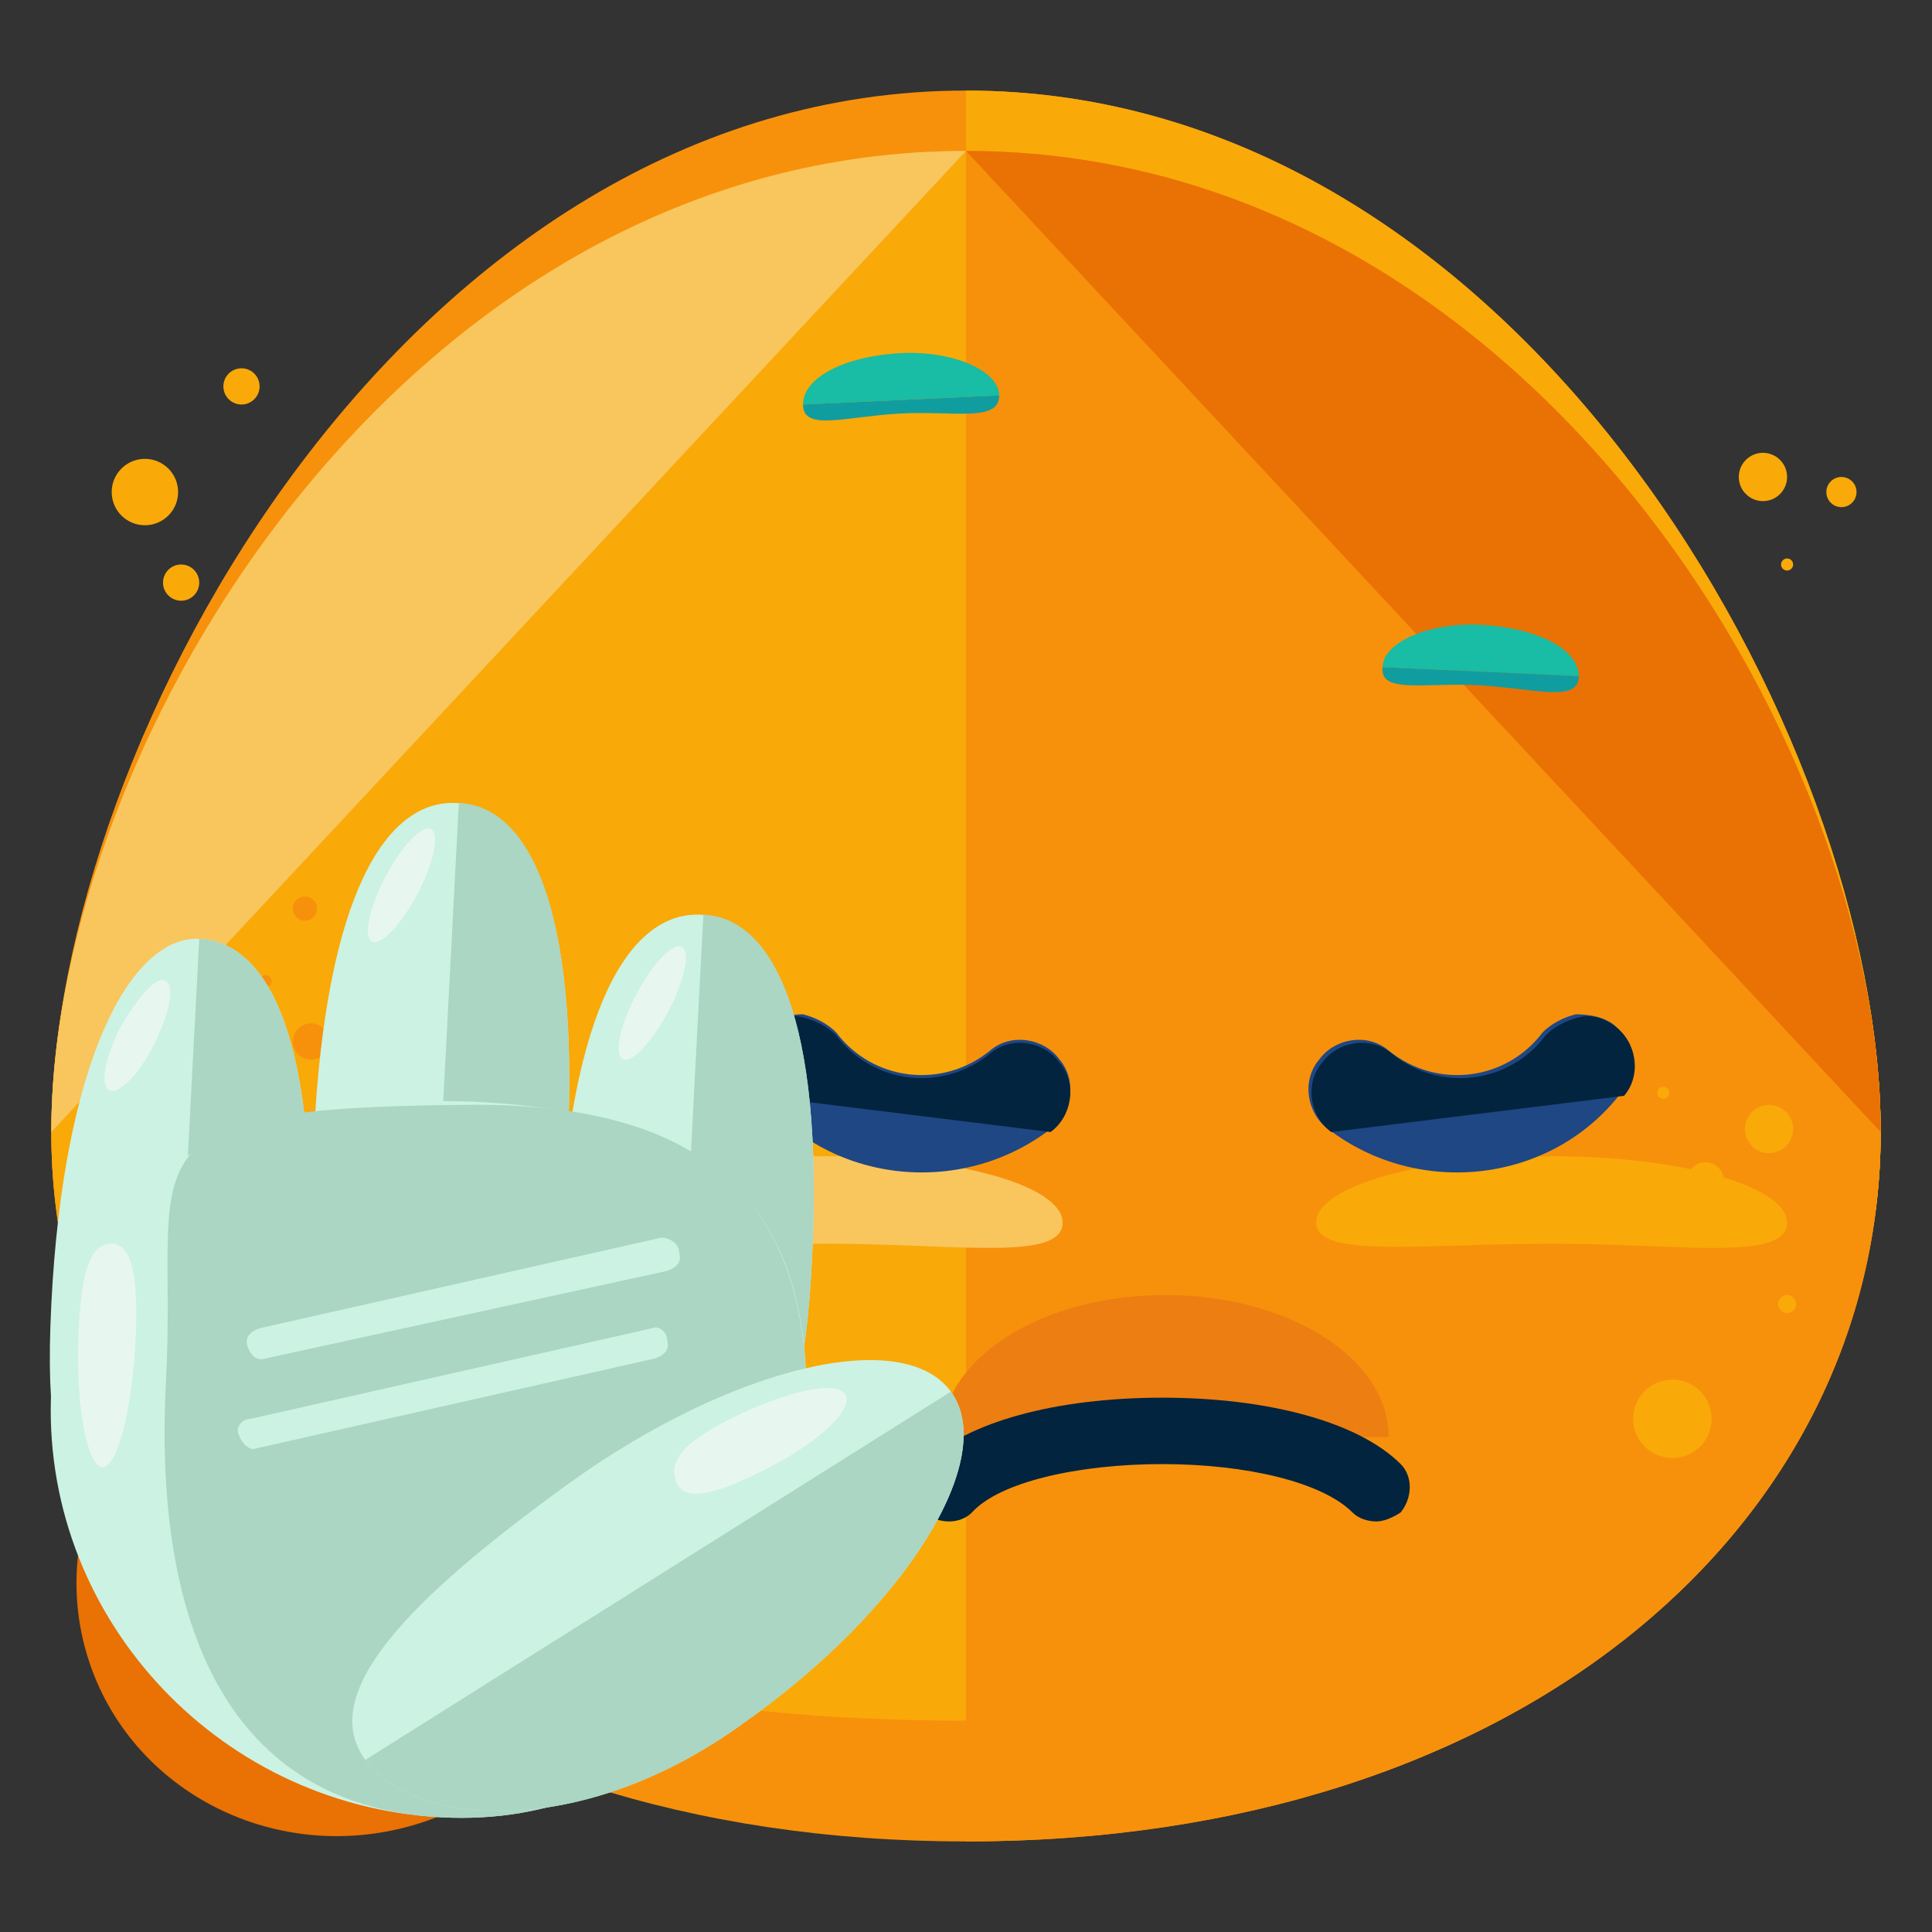 <?xml version="1.0" encoding="utf-8"?>
<!-- Generator: Adobe Illustrator 16.0.0, SVG Export Plug-In . SVG Version: 6.00 Build 0)  -->
<!DOCTYPE svg PUBLIC "-//W3C//DTD SVG 1.1//EN" "http://www.w3.org/Graphics/SVG/1.1/DTD/svg11.dtd">
<svg version="1.1" id="Layer_1" xmlns="http://www.w3.org/2000/svg" xmlns:xlink="http://www.w3.org/1999/xlink" x="0px" y="0px"
	 width="64px" height="64px" viewBox="0 0 64 64" enable-background="new 0 0 64 64" xml:space="preserve">
<rect x="0" y="0" width="64" height="64" fill="#333333" stroke="none"/>
<g>
	<g>
		
			<ellipse transform="matrix(0.962 -0.274 0.274 0.962 -13.885 5.081)" fill="#EA7103" cx="11.3" cy="52.3" rx="8.8" ry="8.5"/>
	</g>
	<g>
		<g>
			<path fill="#F7910B" d="M62.3,37.5C62.3,50.5,50.4,61,32,61C13.6,61,1.7,50.5,1.7,37.5S13.6,5,32,5C50.4,5,62.3,24.5,62.3,37.5z"
				/>
		</g>
		<g>
			<path fill="#F7910B" d="M62.3,37.5C62.3,50.5,50.4,57,32,57C13.6,57,1.7,50.5,1.7,37.5S13.6,3,32,3C50.4,3,62.3,24.5,62.3,37.5z"
				/>
		</g>
		<g>
			<path fill="#F9A908" d="M32,3c18.4,0,30.3,21.5,30.3,34.5S50.4,57,32,57"/>
		</g>
		<g>
			<path fill="#F9A908" d="M62.3,37.5C62.3,50.5,50.4,57,32,57C13.6,57,1.7,50.5,1.7,37.5S13.6,5,32,5C50.4,5,62.3,24.5,62.3,37.5z"
				/>
		</g>
		<g>
			<path fill="#F9C55D" d="M1.7,37.5C1.7,24.5,13.6,5,32,5"/>
		</g>
		<g>
			<path fill="#F7910B" d="M32,5c18.4,0,30.3,19.5,30.3,32.5S50.4,61,32,61"/>
		</g>
		<g>
			<path fill="#EA7103" d="M32,5c18.4,0,30.3,19.5,30.3,32.5"/>
		</g>
		<g>
			<g>
				<path fill="#19BCA4" d="M29.8,11.7c-1.8,0.1-3.2,0.8-3.2,1.7l6.5-0.3C33.1,12.3,31.6,11.6,29.8,11.7z"/>
			</g>
			<g>
				<path fill="#19BCA4" d="M49.1,20.7c-1.8-0.1-3.3,0.6-3.3,1.4l6.5,0.3C52.3,21.5,50.9,20.8,49.1,20.7z"/>
			</g>
			<g>
				<path fill="#109DA0" d="M29.8,13.7c1.8-0.1,3.3,0.3,3.3-0.6l-6.5,0.3C26.6,14.3,28,13.8,29.8,13.7z"/>
			</g>
			<g>
				<path fill="#109DA0" d="M49,22.7c1.8,0.1,3.3,0.6,3.3-0.3l-6.5-0.3C45.7,23,47.2,22.6,49,22.7z"/>
			</g>
			<g>
				<path fill="#F9C55D" d="M27.4,38.3c-4.3,0-7.8,1-7.8,2.2c0,1.2,3.5,0.7,7.8,0.7c4.3,0,7.8,0.6,7.8-0.7
					C35.2,39.3,31.8,38.3,27.4,38.3z"/>
			</g>
			<g>
				<path fill="#F9A908" d="M51.4,38.3c-4.3,0-7.8,1-7.8,2.2c0,1.2,3.5,0.7,7.8,0.7c4.3,0,7.8,0.6,7.8-0.7
					C59.2,39.3,55.7,38.3,51.4,38.3z"/>
			</g>
		</g>
		<g>
			<g>
				<g>
					<g>
						<g>
							<g>
								<path fill="#1E4784" d="M26.6,33.6c0.4,0.1,0.8,0.3,1.1,0.6c1.2,1.6,3.5,1.9,5.1,0.6c0.7-0.6,1.8-0.4,2.3,0.3
									c0.6,0.7,0.4,1.8-0.3,2.3c-3,2.3-7.4,1.8-9.7-1.2c-0.6-0.7-0.4-1.8,0.3-2.3C25.7,33.7,26.2,33.6,26.6,33.6z"/>
							</g>
						</g>
						<g>
							<g>
								<path fill="#02243E" d="M25.1,36.3c-0.6-0.7-0.4-1.8,0.3-2.3c0.4-0.3,0.8-0.4,1.2-0.3c0.4,0.1,0.8,0.3,1.1,0.6
									c1.2,1.6,3.5,1.9,5.1,0.6c0.7-0.6,1.8-0.4,2.3,0.3c0.6,0.7,0.4,1.8-0.3,2.3"/>
							</g>
						</g>
					</g>
				</g>
			</g>
			<g>
				<g>
					<g>
						<g>
							<g>
								<path fill="#1E4784" d="M52.2,33.6c-0.4,0.1-0.8,0.3-1.1,0.6c-1.2,1.6-3.5,1.9-5.1,0.6c-0.7-0.6-1.8-0.4-2.3,0.3
									c-0.6,0.7-0.4,1.8,0.3,2.3c3,2.3,7.4,1.8,9.7-1.2c0.6-0.7,0.4-1.8-0.3-2.3C53.1,33.7,52.7,33.6,52.2,33.6z"/>
							</g>
						</g>
						<g>
							<g>
								<path fill="#02243E" d="M53.8,36.3c0.6-0.7,0.4-1.8-0.3-2.3c-0.4-0.3-0.8-0.4-1.2-0.3c-0.4,0.1-0.8,0.3-1.1,0.6
									c-1.2,1.6-3.5,1.9-5.1,0.6c-0.7-0.6-1.8-0.4-2.3,0.3c-0.6,0.7-0.4,1.8,0.3,2.3"/>
							</g>
						</g>
					</g>
				</g>
			</g>
		</g>
		<g>
			<g>
				<path fill="#ED7E11" d="M31.2,47.6c0-2.6,3.3-4.7,7.4-4.7c4.1,0,7.4,2.1,7.4,4.7"/>
			</g>
			<g>
				<path fill="#02243E" d="M45.6,50.4c-0.3,0-0.6-0.1-0.8-0.3c-1-1-3.5-1.6-6.3-1.6s-5.4,0.6-6.3,1.6c-0.4,0.4-1.1,0.4-1.6,0
					c-0.4-0.4-0.4-1.1,0-1.6c1.4-1.4,4.4-2.2,7.9-2.2s6.5,0.8,7.9,2.2c0.4,0.4,0.4,1.1,0,1.6C46.1,50.3,45.8,50.4,45.6,50.4z"/>
			</g>
		</g>
		<g>
			<circle fill="#F7910B" cx="10.3" cy="34.5" r="0.6"/>
		</g>
		<g>
			<circle fill="#F7910B" cx="5.8" cy="36.5" r="1.1"/>
		</g>
		<g>
			<circle fill="#F7910B" cx="8.8" cy="32.5" r="0.2"/>
		</g>
		<g>
			<circle fill="#F7910B" cx="13.4" cy="34.3" r="0.2"/>
		</g>
		<g>
			<circle fill="#F9A908" cx="58.6" cy="37.4" r="0.8"/>
		</g>
		<g>
			<circle fill="#F9A908" cx="55.1" cy="36.2" r="0.2"/>
		</g>
		<g>
			<circle fill="#F9A908" cx="59.2" cy="43.2" r="0.3"/>
		</g>
		<g>
			<circle fill="#F9A908" cx="55.4" cy="47" r="1.3"/>
		</g>
		<g>
			<circle fill="#F9A908" cx="56.5" cy="39.1" r="0.6"/>
		</g>
		<g>
			<circle fill="#F7910B" cx="9.3" cy="38.5" r="0.5"/>
		</g>
		<g>
			<circle fill="#F7910B" cx="10.1" cy="30.1" r="0.4"/>
		</g>
		<g>
			<circle fill="#F9A908" cx="4.8" cy="16.3" r="1.1"/>
		</g>
		<g>
			<circle fill="#F9A908" cx="8" cy="12.8" r="0.6"/>
		</g>
		<g>
			<circle fill="#F9A908" cx="59.2" cy="18.7" r="0.2"/>
		</g>
		<g>
			<circle fill="#F9A908" cx="58.4" cy="15.8" r="0.8"/>
		</g>
		<g>
			<circle fill="#F9A908" cx="61" cy="16.3" r="0.5"/>
		</g>
		<g>
			<circle fill="#F9A908" cx="6" cy="19.3" r="0.6"/>
		</g>
	</g>
	<g>
		<g>
			<g>
				<path fill="#CCF2E3" d="M18.8,38c-0.4,8-2.2,5.9-4.5,5.8c-2.3-0.1-4.3,1.8-3.9-6.2c0.4-8,2.4-11.1,4.7-11
					C17.5,26.7,19.2,30,18.8,38z"/>
			</g>
			<g>
				<path fill="#AAD6C3" d="M15.2,26.6c2.3,0.1,4,3.4,3.6,11.4c-0.4,8-2.2,5.9-4.5,5.8"/>
			</g>
			<g>
				<path fill="#CCF2E3" d="M10.2,42.5c-0.4,8-2.2,5.9-4.5,5.8c-2.3-0.1-4.4,3-4-5.1c0.4-8,2.6-12.2,4.9-12.1
					C8.9,31.2,10.6,34.5,10.2,42.5z"/>
			</g>
			<g>
				<path fill="#AAD6C3" d="M6.6,31.1c2.3,0.1,4,3.4,3.6,11.4c-0.4,8-2.2,5.9-4.5,5.8"/>
			</g>
			<g>
				<path fill="#CCF2E3" d="M26.9,41.7c-0.4,8-2.2,5.9-4.5,5.8c-2.3-0.1-4.3,1.8-3.9-6.2c0.4-8,2.4-11.1,4.7-11
					C25.6,30.4,27.3,33.7,26.9,41.7z"/>
			</g>
			<g>
				<path fill="#AAD6C3" d="M23.3,30.3c2.3,0.1,4,3.4,3.6,11.4c-0.4,8-2.2,5.9-4.5,5.8"/>
			</g>
			<g>
				<path fill="#CCF2E3" d="M26.7,47.1c-0.4,7.4-4.6,13.5-12.1,13.1C7.1,59.8,1.3,53.4,1.7,46c0.4-7.4,6.6-9.8,14.1-9.5
					C23.3,36.9,27,39.6,26.7,47.1z"/>
			</g>
			<g>
				<path fill="#AAD6C3" d="M26.7,47.1c-0.4,7.4-4.6,13.5-12.1,13.1c-7.5-0.4-9.5-7.1-9.1-14.5s-1.9-9,9.9-9.1
					C22.9,36.5,27,39.4,26.7,47.1z"/>
			</g>
			<g>
				<path fill="#CCF2E3" d="M31.5,46.1c1.6,2.2-1.5,7.2-6.9,11c-5.4,3.9-10.9,3.4-12.5,1.2c-1.6-2.2,1.4-5.3,6.8-9.2
					C24.2,45.3,29.9,43.9,31.5,46.1z"/>
			</g>
			<g>
				<path fill="#AAD6C3" d="M31.5,46.1c1.6,2.2-1.5,7.2-6.9,11c-5.4,3.9-10.9,3.4-12.5,1.2"/>
			</g>
		</g>
		<g>
			<path fill="#CCF2E3" d="M22.5,41.5c0.1,0.3-0.1,0.5-0.4,0.6L8.8,45c-0.3,0.1-0.5-0.1-0.6-0.4l0,0c-0.1-0.3,0.1-0.5,0.4-0.6
				l13.3-3C22.2,41,22.5,41.2,22.5,41.5L22.5,41.5z"/>
		</g>
		<g>
			<path fill="#CCF2E3" d="M22.1,44.4c0.1,0.3-0.1,0.5-0.4,0.6l-13.3,3C8.2,48,8,47.8,7.9,47.5l0,0C7.8,47.3,8,47,8.3,47l13.3-3
				C21.8,43.9,22.1,44.1,22.1,44.4L22.1,44.4z"/>
		</g>
		<g>
			
				<ellipse transform="matrix(-0.885 -0.466 0.466 -0.885 11.415 61.457)" fill="#E7F7EF" cx="13.3" cy="29.3" rx="0.6" ry="2.1"/>
		</g>
		<g>
			<path fill="#E7F7EF" d="M4,34c-0.5,1-0.7,1.9-0.4,2.1c0.3,0.2,1-0.5,1.5-1.5c0.5-1,0.7-1.9,0.4-2.1C5.2,32.3,4.6,33,4,34z"/>
		</g>
		<g>
			
				<ellipse transform="matrix(-0.885 -0.466 0.466 -0.885 25.25 72.674)" fill="#E7F7EF" cx="21.6" cy="33.2" rx="0.6" ry="2.1"/>
		</g>
		<g>
			<path fill="#E7F7EF" d="M4.5,44.2c-0.1,2.4-0.6,4.4-1.1,4.4c-0.5,0-0.9-2-0.8-4.4c0.1-2.4,0.5-3,1.1-3
				C4.2,41.2,4.6,41.8,4.5,44.2z"/>
		</g>
		<g>
			<path fill="#E7F7EF" d="M24.2,47c1.8-0.9,3.5-1.3,3.8-0.8c0.3,0.5-1,1.7-2.9,2.6c-1.8,0.9-2.5,0.8-2.7,0.3
				C22.2,48.5,22.4,47.9,24.2,47z"/>
		</g>
	</g>
</g>
</svg>
